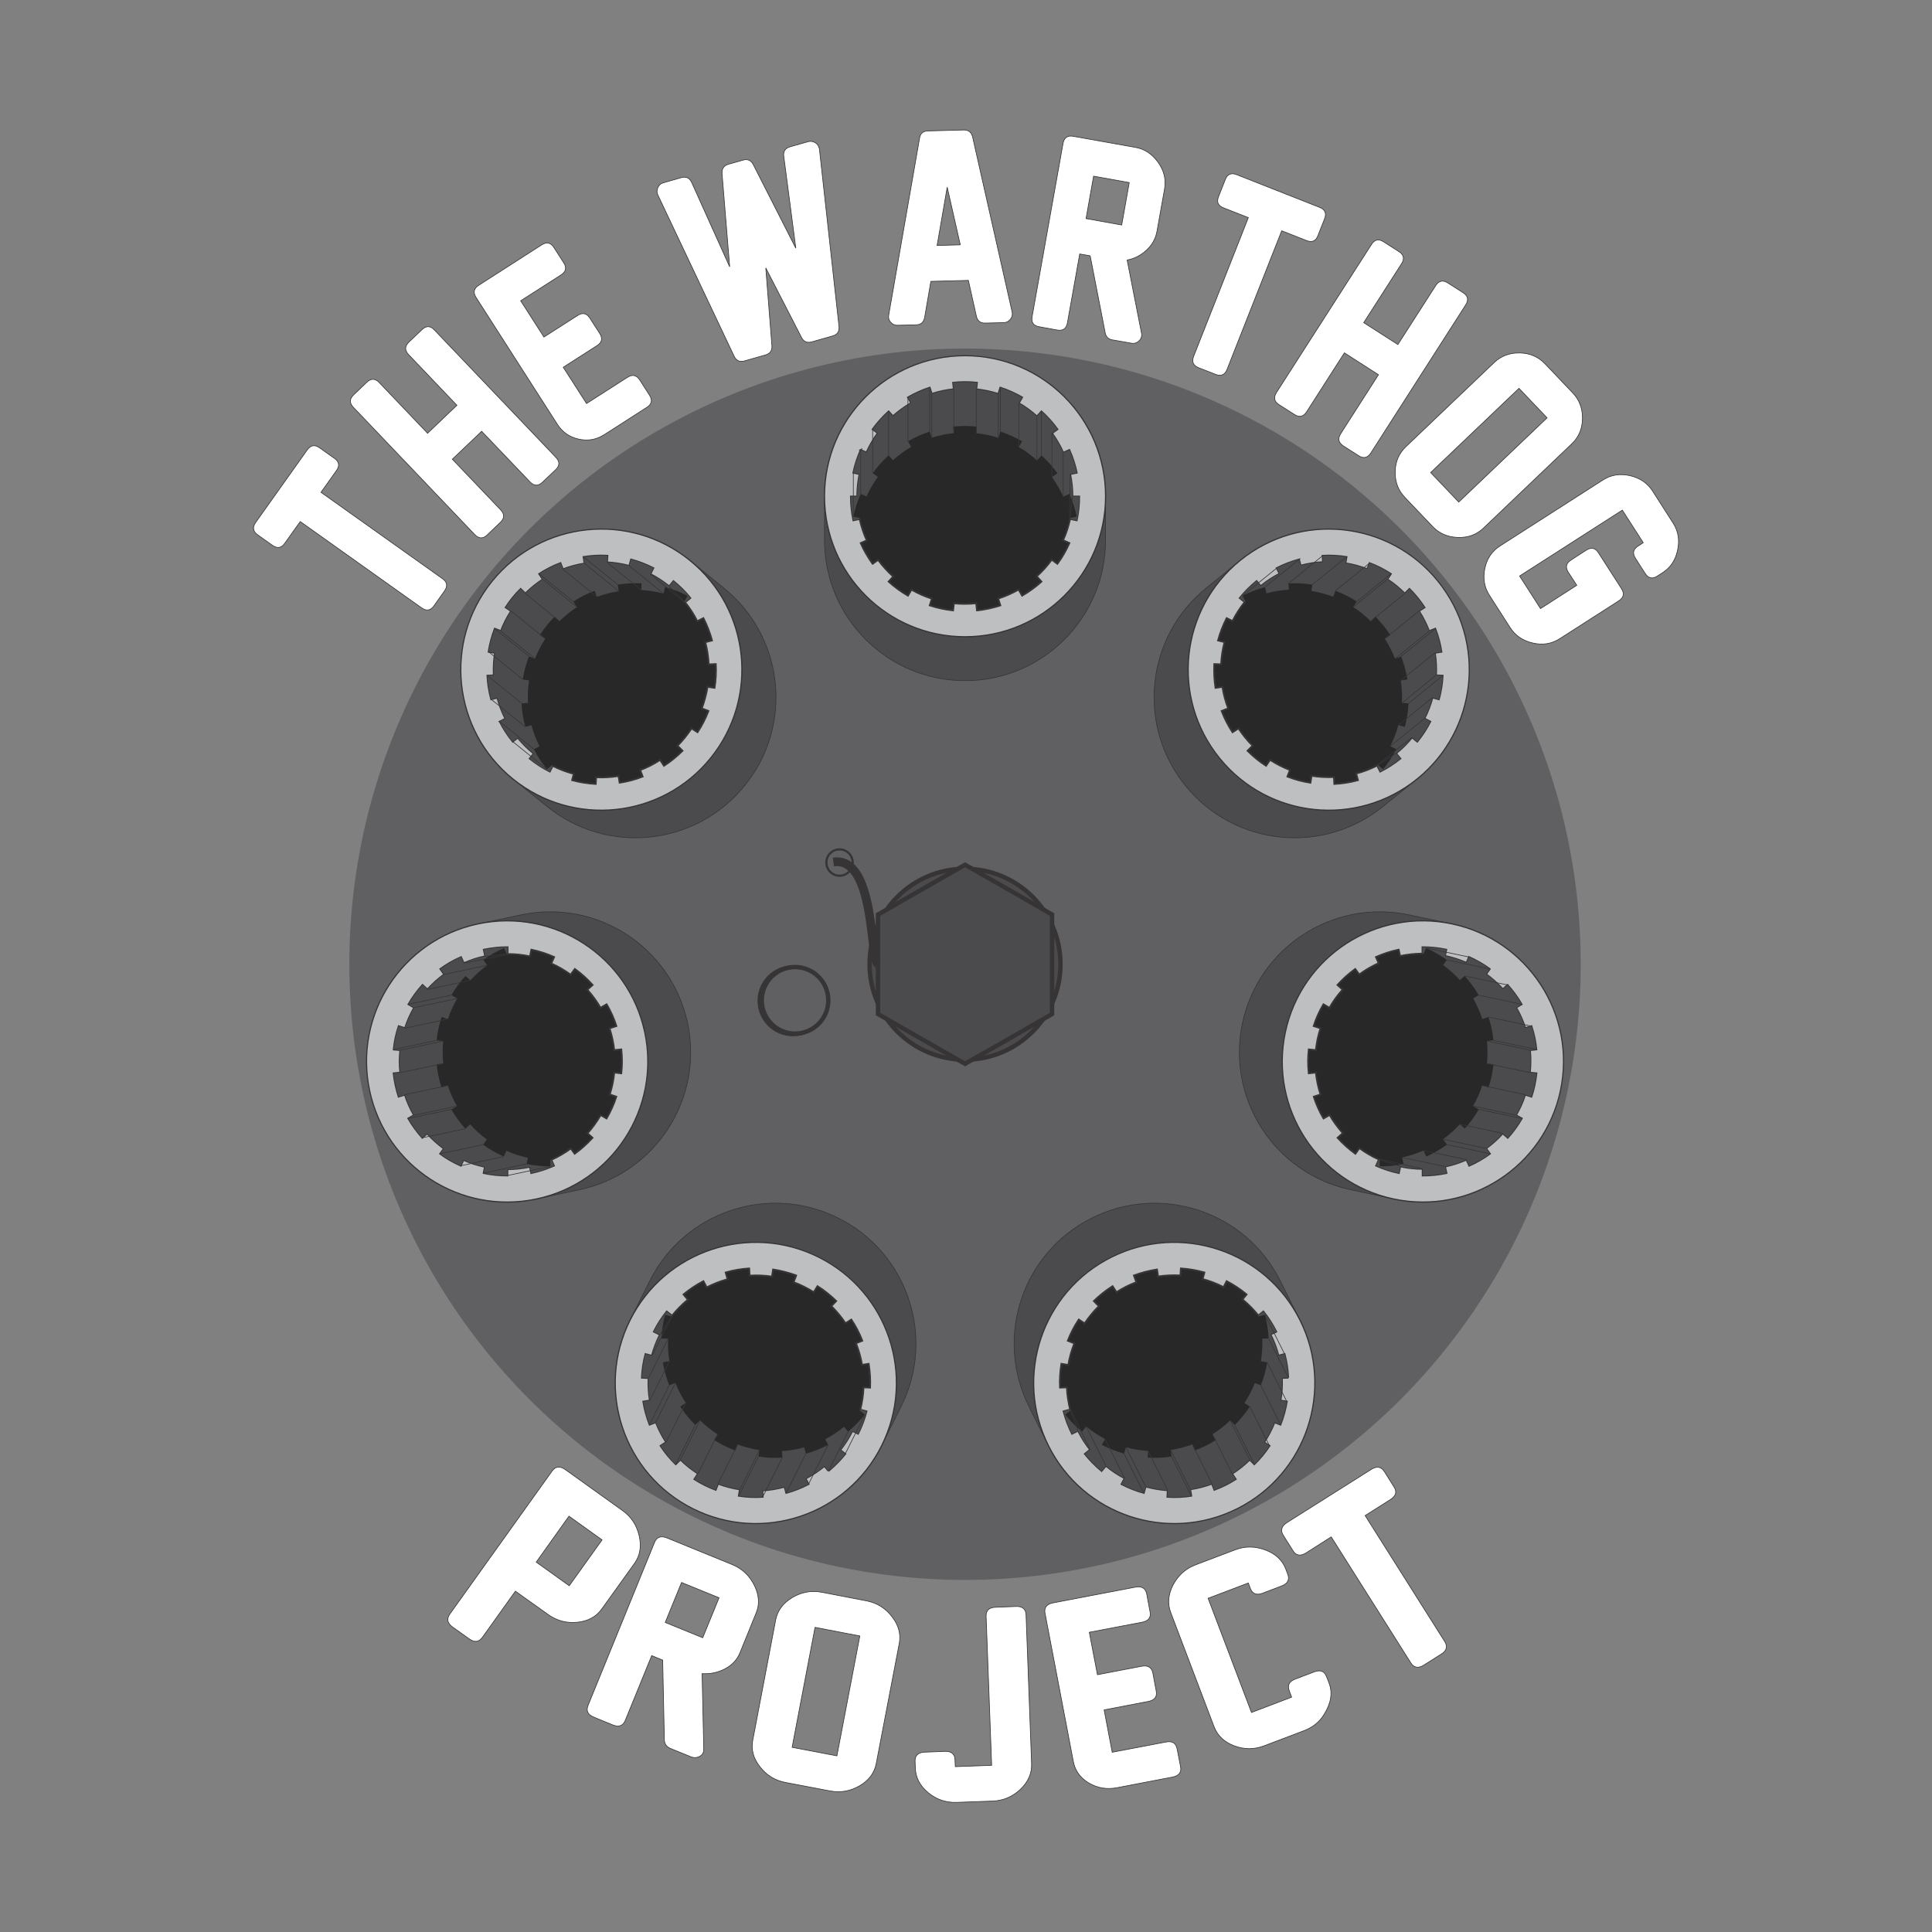 <?xml version="1.0" encoding="UTF-8"?>
<!DOCTYPE svg PUBLIC "-//W3C//DTD SVG 1.1//EN" "http://www.w3.org/Graphics/SVG/1.1/DTD/svg11.dtd">
<!-- Creator: CorelDRAW X7 -->
<svg xmlns="http://www.w3.org/2000/svg" xml:space="preserve" width="220mm" height="220mm" version="1.1" style="shape-rendering:geometricPrecision; text-rendering:geometricPrecision; image-rendering:optimizeQuality; fill-rule:evenodd; clip-rule:evenodd" viewBox="0 0 22000 22000" xmlns:xlink="http://www.w3.org/1999/xlink">
 <rect x="0" y="0" width="22000" height="22000" fill="#808080" stroke="none"/>
 <defs>
  <style type="text/css">
   <![CDATA[
    .str4 {stroke:#373435;stroke-width:100}
    .str2 {stroke:#373435;stroke-width:50}
    .str3 {stroke:#373435;stroke-width:25}
    .str1 {stroke:#373435;stroke-width:20}
    .str0 {stroke:#373435;stroke-width:7.62}
    .fil4 {fill:none}
    .fil0 {fill:#606062}
    .fil5 {fill:#4B4B4D}
    .fil3 {fill:#282829}
    .fil1 {fill:#4B4B4D}
    .fil2 {fill:#BDBFC1}
    .fil6 {fill:white;fill-rule:nonzero}
   ]]>
  </style>
 </defs>
 <g id="Layer_x0020_1">
  <circle class="fil0" cx="10989" cy="10980" r="7011"/>
  <g id="_2898327130976">
   <path class="fil1 str0" d="M9389 6151c0,883 716,1600 1600,1600 884,0 1600,-717 1600,-1600l0 -500c0,883 -716,1600 -1600,1600 -884,0 -1600,-717 -1600,-1600l0 500z"/>
   <ellipse class="fil2 str0" transform="matrix(4.49043E-014 1.695 1.823 -4.82892E-014 10989 5650.51)" rx="944" ry="878"/>
   <path class="fil3 str1" d="M9801 5124c-37,83 -65,170 -84,259l71 15c-17,82 -26,166 -26,253 0,1 0,2 0,3l-73 0c0,91 10,182 28,271l72 -15c19,85 46,166 81,244l-69 30c37,84 83,163 136,236l62 -45c51,69 109,133 172,190l-52 58c68,61 141,114 220,160l40 -69c73,42 151,77 233,103l-25 77c87,28 176,47 266,57l9 -81c41,4 83,6 125,6 44,0 87,-2 129,-7l9 82c90,-10 179,-29 266,-57l-25 -78c81,-26 159,-61 233,-103l40 70c79,-46 152,-99 220,-160l-54 -60c63,-57 121,-121 171,-190l65 47c53,-73 99,-152 136,-236l-72 -32c35,-77 62,-158 80,-243l76 16c19,-89 28,-180 28,-271l-77 0c0,-1 0,-2 0,-3 0,-86 -9,-171 -26,-252l75 -16c-19,-89 -47,-176 -84,-259l-70 31c-35,-79 -78,-153 -128,-222l62 -45c-54,-74 -115,-142 -182,-203l-51 57c-63,-57 -132,-108 -207,-151l38 -66c-79,-45 -162,-83 -248,-111l-23 72c-81,-26 -164,-44 -251,-53l8 -75c-90,-10 -181,-10 -272,0l8 74c-87,9 -170,27 -251,53l-23 -71c-86,28 -169,66 -248,111l37 64c-75,43 -144,94 -208,151l-49 -55c-67,61 -128,129 -182,203l59 43c-50,69 -94,143 -129,222l-66 -29z"/>
   <path class="fil1" d="M9801 5124c-37,83 -65,170 -84,259l71 15c-17,82 -26,166 -26,253 0,1 0,2 0,3l-73 0c0,91 10,182 28,271l69 -14 2 -13 -71 -15c19,-89 47,-176 84,-259l66 29c35,-79 79,-153 129,-222l-59 -43c54,-74 115,-142 182,-203l49 55c64,-57 133,-108 208,-151l-37 -64c79,-45 162,-83 248,-111l23 71c81,-26 164,-44 251,-53l-8 -74c91,-10 182,-10 272,0l-8 75c87,9 170,27 251,53l23 -72c86,28 169,66 248,111l-38 66c75,43 144,94 207,151l51 -57c67,61 128,129 182,203l-62 45c50,69 93,143 128,222l70 -31c37,83 65,170 84,259l-75 16 2 11 73 15c19,-89 28,-180 28,-271l-77 0c0,-1 0,-2 0,-3 0,-86 -9,-171 -26,-252l75 -16c-19,-89 -47,-176 -84,-259l-70 31c-35,-79 -78,-153 -128,-222l62 -45c-54,-74 -115,-142 -182,-203l-51 57c-63,-57 -132,-108 -207,-151l38 -66c-79,-45 -162,-83 -248,-111l-23 72c-81,-26 -164,-44 -251,-53l8 -75c-90,-10 -181,-10 -272,0l8 74c-87,9 -170,27 -251,53l-23 -71c-86,28 -169,66 -248,111l37 64c-75,43 -144,94 -208,151l-49 -55c-67,61 -128,129 -182,203l59 43c-50,69 -94,143 -129,222l-66 -29z"/>
   <line class="fil4 str0" x1="10587" y1="4414" x2="10587" y2="4914"/>
   <line class="fil4 str0" x1="10339" y1="4525" x2="10339" y2="5025"/>
   <line class="fil4 str0" x1="10119" y1="4685" x2="10119" y2="5185"/>
   <line class="fil4 str0" x1="9937" y1="4888" x2="9937" y2="5388"/>
   <line class="fil4 str0" x1="9801" y1="5124" x2="9801" y2="5624"/>
   <line class="fil4 str0" x1="9717" y1="5383" x2="9717" y2="5883"/>
   <line class="fil4 str0" x1="10610" y1="4485" x2="10610" y2="4985"/>
   <line class="fil4 str0" x1="10861" y1="4432" x2="10861" y2="4932"/>
   <line class="fil4 str0" x1="11117" y1="4433" x2="11117" y2="4933"/>
   <line class="fil4 str0" x1="11368" y1="4486" x2="11368" y2="4986"/>
   <line class="fil4 str0" x1="11391" y1="4414" x2="11391" y2="4914"/>
   <line class="fil4 str0" x1="11601" y1="4591" x2="11601" y2="5091"/>
   <line class="fil4 str0" x1="11808" y1="4742" x2="11808" y2="5242"/>
   <line class="fil4 str0" x1="11859" y1="4685" x2="11859" y2="5185"/>
   <line class="fil4 str0" x1="11979" y1="4933" x2="11979" y2="5433"/>
   <line class="fil4 str0" x1="12107" y1="5155" x2="12107" y2="5655"/>
   <line class="fil4 str0" x1="12186" y1="5899" x2="12212" y2="5651"/>
   <line class="fil4 str0" x1="12186" y1="5399" x2="12180" y2="5931"/>
  </g>
  <g id="_2898327126592">
   <path class="fil1 str0" d="M6229 9183c687,557 1694,451 2250,-236 557,-686 451,-1694 -236,-2250l-388 -315c686,556 792,1564 236,2251 -556,686 -1564,792 -2251,236l389 314z"/>
   <ellipse class="fil2 str0" transform="matrix(1.317 1.067 1.148 -1.417 6847.62 7625.38)" rx="944" ry="878"/>
   <path class="fil3 str1" d="M5691 8217c41,81 91,157 148,228l57 -45c52,64 112,125 180,179 0,1 1,1 2,2l-46 57c71,57 147,107 229,148l33 -65c77,39 158,69 240,91l-19 72c88,24 178,38 269,43l4 -76c85,4 171,-1 255,-15l13 77c89,-14 178,-37 262,-70l-28 -74c79,-30 155,-69 227,-116l44 67c76,-49 147,-107 211,-171l-57 -57c29,-30 57,-61 84,-94 27,-34 52,-69 76,-104l68 44c50,-76 91,-157 124,-242l-76 -29c30,-81 52,-163 66,-247l80 13c14,-90 19,-181 14,-271l-81 4c-4,-86 -17,-170 -39,-253l77 -20c-24,-88 -57,-173 -98,-254l-70 35c-38,-75 -84,-148 -139,-215l60 -49c-57,-71 -122,-135 -192,-192l-49 59c-1,0 -1,-1 -2,-2 -67,-54 -138,-100 -212,-138l34 -68c-81,-41 -166,-74 -254,-98l-20 73c-83,-22 -168,-36 -253,-40l4 -76c-91,-5 -182,0 -272,14l12 75c-84,13 -167,35 -247,66l-28 -71c-85,32 -166,74 -242,123l41 63c-71,46 -137,100 -199,161l-53 -53c-65,64 -122,135 -171,211l62 41c-47,73 -86,149 -116,228l-70 -27c-32,85 -56,173 -70,263l73 12c-14,85 -18,171 -14,256l-73 4c5,91 19,181 43,269l70 -19c22,82 53,163 92,240l-64 33z"/>
   <path class="fil1" d="M5691 8217c41,81 91,157 148,228l57 -45c52,64 112,125 180,179 0,1 1,1 2,2l-46 57c71,57 147,107 229,148l31 -62 -8 -10 -56 46c-57,-71 -107,-147 -149,-229l65 -32c-40,-77 -70,-158 -92,-240l-70 18c-24,-88 -39,-178 -43,-269l73 -3c-5,-86 0,-172 13,-257l-72 -11c14,-90 37,-178 70,-263l69 27c30,-79 69,-155 117,-228l-63 -41c50,-76 107,-147 171,-211l53 53c62,-61 129,-115 200,-161l-42 -63c77,-50 158,-91 243,-123l27 70c80,-30 163,-52 248,-65l-12 -75c90,-14 181,-19 272,-14l-4 76c85,4 170,18 253,40l19 -73c88,23 174,56 255,98l-35 68 10 5 57 -47c-57,-71 -122,-135 -192,-192l-49 59c-1,0 -1,-1 -2,-2 -67,-54 -138,-100 -212,-138l34 -68c-81,-41 -166,-74 -254,-98l-20 73c-83,-22 -168,-36 -253,-40l4 -76c-91,-5 -182,0 -272,14l12 75c-84,13 -167,35 -247,66l-28 -71c-85,32 -166,74 -242,123l41 63c-71,46 -137,100 -199,161l-53 -53c-65,64 -122,135 -171,211l62 41c-47,73 -86,149 -116,228l-70 -27c-32,85 -56,173 -70,263l73 12c-14,85 -18,171 -14,256l-73 4c5,91 19,181 43,269l70 -19c22,82 53,163 92,240l-64 33z"/>
   <line class="fil4 str0" x1="5634" y1="7159" x2="6023" y2="7474"/>
   <line class="fil4 str0" x1="5564" y1="7422" x2="5953" y2="7737"/>
   <line class="fil4 str0" x1="5550" y1="7694" x2="5939" y2="8008"/>
   <line class="fil4 str0" x1="5593" y1="7963" x2="5982" y2="8277"/>
   <line class="fil4 str0" x1="5691" y1="8217" x2="6079" y2="8531"/>
   <line class="fil4 str0" x1="5839" y1="8445" x2="6228" y2="8760"/>
   <line class="fil4 str0" x1="5704" y1="7186" x2="6092" y2="7501"/>
   <line class="fil4 str0" x1="5820" y1="6958" x2="6209" y2="7273"/>
   <line class="fil4 str0" x1="5982" y1="6759" x2="6370" y2="7074"/>
   <line class="fil4 str0" x1="6181" y1="6598" x2="6570" y2="6913"/>
   <line class="fil4 str0" x1="6140" y1="6535" x2="6528" y2="6850"/>
   <line class="fil4 str0" x1="6410" y1="6483" x2="6798" y2="6797"/>
   <line class="fil4 str0" x1="6657" y1="6417" x2="7046" y2="6732"/>
   <line class="fil4 str0" x1="6645" y1="6342" x2="7034" y2="6657"/>
   <line class="fil4 str0" x1="6913" y1="6404" x2="7302" y2="6719"/>
   <line class="fil4 str0" x1="7166" y1="6444" x2="7555" y2="6759"/>
   <line class="fil4 str0" x1="7794" y1="6852" x2="7618" y2="6675"/>
   <line class="fil4 str0" x1="7406" y1="6537" x2="7815" y2="6877"/>
  </g>
  <g id="_2898327120800">
   <path class="fil1 str0" d="M6597 13548c864,-183 1416,-1033 1233,-1897 -184,-865 -1033,-1417 -1898,-1233l-489 104c865,-184 1714,368 1897,1233 184,864 -368,1714 -1232,1897l489 -104z"/>
   <ellipse class="fil2 str0" transform="matrix(1.659 -0.352 -0.379 -1.784 5775.33 12086.9)" rx="944" ry="878"/>
   <path class="fil3 str1" d="M5507 13358c89,19 180,28 271,28l0 -72c83,0 168,-9 252,-27 2,0 3,0 4,-1l15 72c89,-19 176,-47 259,-84l-30 -67c79,-36 154,-79 222,-130l44 61c74,-54 142,-115 203,-182l-57 -51c57,-64 107,-134 150,-208l67 39c46,-79 83,-162 111,-248l-75 -25c26,-80 43,-164 52,-250l80 9c10,-91 10,-182 0,-272l-81 8c-4,-41 -11,-82 -20,-124 -9,-42 -20,-84 -33,-125l78 -25c-28,-86 -65,-170 -111,-248l-70 40c-43,-74 -94,-143 -150,-206l60 -54c-61,-68 -128,-129 -202,-182l-48 65c-69,-50 -143,-93 -221,-128l33 -73c-83,-37 -170,-65 -259,-84l-16 77c-83,-18 -168,-27 -255,-27l0 -78c-91,0 -182,10 -271,28l16 76c-1,0 -2,0 -3,0 -85,18 -165,45 -241,78l-31 -69c-84,36 -163,82 -236,135l44 62c-70,50 -133,108 -191,171l-56 -51c-61,68 -115,142 -160,220l65 38c-42,74 -78,152 -104,234l-72 -23c-29,86 -48,175 -57,266l75 7c-9,84 -10,170 0,256l-76 8c10,91 29,180 57,266l71 -23c27,83 62,161 104,234l-65 37c46,79 100,153 160,220l55 -49c58,64 122,122 191,172l-43 59c73,54 152,99 236,136l29 -66c78,35 160,61 245,79l-15 71z"/>
   <path class="fil1" d="M5507 13358c89,19 180,28 271,28l0 -72c83,0 168,-9 252,-27 2,0 3,0 4,-1l15 72c89,-19 176,-47 259,-84l-28 -64 -13 0 0 72c-91,0 -182,-9 -271,-28l15 -70c-85,-18 -167,-45 -245,-80l-29 66c-83,-37 -162,-82 -236,-136l43 -59c-69,-50 -133,-108 -191,-172l-54 50c-61,-68 -115,-142 -160,-220l64 -37c-42,-74 -77,-152 -104,-235l-71 23c-28,-86 -47,-175 -56,-265l75 -8c-9,-87 -9,-173 0,-256l-75 -8c9,-91 28,-180 57,-266l72 23c26,-81 62,-160 105,-234l-66 -38c45,-78 99,-152 160,-219l57 50c57,-63 121,-120 190,-171l-44 -61c73,-54 153,-99 236,-136l31 69 10 -4 0 -74c-91,0 -182,10 -271,28l16 76c-1,0 -2,0 -3,0 -85,18 -165,45 -241,78l-31 -69c-84,36 -163,82 -236,135l44 62c-70,50 -133,108 -191,171l-56 -51c-61,68 -115,142 -160,220l65 38c-42,74 -78,152 -104,234l-72 -23c-29,86 -48,175 -57,266l75 7c-9,84 -10,170 0,256l-76 8c10,91 29,180 57,266l71 -23c27,83 62,161 104,234l-65 37c46,79 100,153 160,220l55 -49c58,64 122,122 191,172l-43 59c73,54 152,99 236,136l29 -66c78,35 160,61 245,79l-15 71z"/>
   <line class="fil4 str0" x1="4649" y1="12736" x2="5139" y2="12633"/>
   <line class="fil4 str0" x1="4809" y1="12956" x2="5299" y2="12853"/>
   <line class="fil4 str0" x1="5012" y1="13138" x2="5501" y2="13034"/>
   <line class="fil4 str0" x1="5248" y1="13274" x2="5737" y2="13170"/>
   <line class="fil4 str0" x1="5507" y1="13358" x2="5996" y2="13254"/>
   <line class="fil4 str0" x1="5778" y1="13386" x2="6267" y2="13282"/>
   <line class="fil4 str0" x1="4714" y1="12699" x2="5203" y2="12596"/>
   <line class="fil4 str0" x1="4610" y1="12465" x2="5099" y2="12361"/>
   <line class="fil4 str0" x1="4558" y1="12214" x2="5047" y2="12111"/>
   <line class="fil4 str0" x1="4558" y1="11958" x2="5047" y2="11855"/>
   <line class="fil4 str0" x1="4483" y1="11951" x2="4972" y2="11847"/>
   <line class="fil4 str0" x1="4612" y1="11708" x2="5101" y2="11604"/>
   <line class="fil4 str0" x1="4716" y1="11474" x2="5206" y2="11370"/>
   <line class="fil4 str0" x1="4651" y1="11436" x2="5140" y2="11332"/>
   <line class="fil4 str0" x1="4867" y1="11267" x2="5357" y2="11163"/>
   <line class="fil4 str0" x1="5058" y1="11096" x2="5547" y2="10992"/>
   <line class="fil4 str0" x1="5770" y1="10864" x2="5522" y2="10890"/>
   <line class="fil4 str0" x1="5281" y1="10968" x2="5803" y2="10864"/>
  </g>
  <g id="_2898327186624">
   <path class="fil1 str0" d="M10261 16016c395,-790 75,-1751 -716,-2146 -790,-395 -1751,-75 -2146,716l-224 447c395,-791 1356,-1111 2147,-716 790,395 1111,1356 716,2146l223 -447z"/>
   <ellipse class="fil2 str0" transform="matrix(0.758 -1.517 -1.631 -0.815 8606.68 15748.1)" rx="944" ry="878"/>
   <path class="fil3 str1" d="M9434 16750c70,-58 134,-123 191,-194l-57 -45c52,-66 98,-137 137,-215 0,-1 0,-2 1,-3l65 33c41,-81 73,-167 96,-255l-71 -19c21,-84 34,-169 37,-254l75 3c4,-90 -2,-182 -16,-271l-76 12c-14,-84 -38,-167 -69,-246l72 -29c-33,-85 -75,-166 -125,-241l-66 43c-47,-70 -101,-136 -162,-196l56 -58c-65,-63 -136,-120 -213,-169l-43 69c-35,-23 -72,-43 -110,-62 -39,-20 -78,-37 -119,-52l29 -77c-85,-31 -173,-54 -263,-68l-12 81c-85,-13 -170,-16 -255,-11l-5 -82c-90,6 -180,21 -268,46l22 77c-83,23 -162,54 -238,93l-37 -71c-81,42 -157,93 -227,151l50 60c-66,54 -126,115 -180,182l-61 -48c-57,71 -106,148 -147,230l69 34c0,1 -1,2 -1,3 -39,77 -68,157 -90,237l-73 -19c-23,88 -37,178 -41,269l76 4c-4,86 1,172 15,256l-75 12c15,90 39,178 72,263l71 -28c31,79 70,156 117,227l-63 42c50,76 108,147 173,210l53 -54c60,60 127,113 200,160l-41 64c77,49 158,89 243,121l27 -70c81,31 164,52 248,65l-12 73c90,14 181,18 272,12l-4 -73c86,-5 171,-20 253,-42l19 70c88,-24 173,-58 254,-100l-34 -64c76,-39 148,-87 215,-142l46 56z"/>
   <path class="fil1" d="M9434 16750c70,-58 134,-123 191,-194l-57 -45c52,-66 98,-137 137,-215 0,-1 0,-2 1,-3l65 33c41,-81 73,-167 96,-255l-67 -18 -8 10 56 45c-57,72 -121,137 -191,195l-46 -56c-66,55 -138,102 -214,142l33 64c-81,42 -165,76 -253,100l-20 -71c-82,23 -167,37 -253,42l5 74c-91,6 -182,2 -272,-12l11 -73c-83,-13 -166,-34 -248,-65l-26 70c-85,-32 -167,-73 -243,-121l40 -64c-73,-47 -140,-101 -200,-160l-53 54c-64,-64 -122,-134 -172,-210l63 -42c-47,-72 -87,-148 -118,-228l-70 28c-34,-84 -58,-172 -73,-262l75 -13c-14,-84 -19,-170 -15,-256l-76 -3c5,-91 18,-181 41,-269l74 19 3 -11 -58 -46c-57,71 -106,148 -147,230l69 34c0,1 -1,2 -1,3 -39,77 -68,157 -90,237l-73 -19c-23,88 -37,178 -41,269l76 4c-4,86 1,172 15,256l-75 12c15,90 39,178 72,263l71 -28c31,79 70,156 117,227l-63 42c50,76 108,147 173,210l53 -54c60,60 127,113 200,160l-41 64c77,49 158,89 243,121l27 -70c81,31 164,52 248,65l-12 73c90,14 181,18 272,12l-4 -73c86,-5 171,-20 253,-42l19 70c88,-24 173,-58 254,-100l-34 -64c76,-39 148,-87 215,-142l46 56z"/>
   <line class="fil4 str0" x1="8413" y1="17033" x2="8637" y2="16586"/>
   <line class="fil4 str0" x1="8685" y1="17045" x2="8909" y2="16598"/>
   <line class="fil4 str0" x1="8953" y1="17000" x2="9177" y2="16553"/>
   <line class="fil4 str0" x1="9207" y1="16900" x2="9430" y2="16453"/>
   <line class="fil4 str0" x1="9434" y1="16750" x2="9657" y2="16303"/>
   <line class="fil4 str0" x1="9625" y1="16556" x2="9848" y2="16108"/>
   <line class="fil4 str0" x1="8425" y1="16960" x2="8648" y2="16513"/>
   <line class="fil4 str0" x1="8177" y1="16895" x2="8400" y2="16448"/>
   <line class="fil4 str0" x1="7948" y1="16780" x2="8171" y2="16333"/>
   <line class="fil4 str0" x1="7748" y1="16620" x2="7971" y2="16173"/>
   <line class="fil4 str0" x1="7695" y1="16674" x2="7918" y2="16227"/>
   <line class="fil4 str0" x1="7585" y1="16422" x2="7809" y2="15975"/>
   <line class="fil4 str0" x1="7468" y1="16195" x2="7691" y2="15747"/>
   <line class="fil4 str0" x1="7397" y1="16223" x2="7621" y2="15775"/>
   <line class="fil4 str0" x1="7400" y1="15948" x2="7623" y2="15500"/>
   <line class="fil4 str0" x1="7385" y1="15692" x2="7608" y2="15244"/>
   <line class="fil4 str0" x1="7647" y1="14991" x2="7513" y2="15201"/>
   <line class="fil4 str0" x1="7423" y1="15438" x2="7667" y2="14965"/>
  </g>
  <g id="_2898327196704">
   <path class="fil1 str0" d="M14579 14586c-395,-791 -1356,-1111 -2146,-716 -791,395 -1111,1356 -716,2146l223 447c-395,-790 -74,-1751 716,-2146 791,-395 1752,-75 2147,716l-224 -447z"/>
   <ellipse class="fil2 str0" transform="matrix(-0.758 -1.517 -1.631 0.815 13371.4 15748.1)" rx="944" ry="878"/>
   <path class="fil3 str1" d="M14669 15688c-4,-91 -18,-181 -41,-269l-70 18c-21,-81 -50,-160 -89,-238 -1,-1 -1,-2 -2,-3l66 -32c-41,-82 -90,-159 -147,-230l-57 46c-55,-68 -115,-129 -181,-183l47 -57c-70,-58 -146,-109 -227,-151l-35 68c-76,-39 -156,-70 -239,-92l21 -75c-88,-25 -178,-40 -268,-46l-5 80c-85,-5 -170,-1 -255,12l-12 -80c-90,14 -178,37 -263,68l28 77c-38,14 -77,31 -115,50 -39,20 -76,41 -112,64l-44 -69c-77,49 -148,106 -213,169l57 59c-61,60 -115,126 -162,196l-67 -44c-50,75 -92,156 -125,241l75 30c-32,79 -55,162 -69,246l-79 -13c-14,89 -20,180 -16,271l79 -3c3,85 16,169 37,253l-75 20c23,88 55,173 96,255l69 -34c0,0 1,1 1,2 39,78 84,149 136,214l-60 48c57,71 121,136 191,194l49 -59c66,55 138,103 213,142l-35 67c81,42 166,76 254,100l20 -73c82,23 167,37 252,43l-4 75c91,6 182,2 272,-12l-12 -74c84,-13 167,-34 248,-64l27 70c85,-32 166,-72 243,-121l-41 -63c74,-47 141,-101 201,-160l52 53c65,-63 123,-134 173,-210l-62 -40c48,-72 88,-149 119,-228l68 27c33,-85 57,-173 72,-263l-72 -12c15,-84 20,-170 16,-257l72 -3z"/>
   <path class="fil1" d="M14669 15688c-4,-91 -18,-181 -41,-269l-70 18c-21,-81 -50,-160 -89,-238 -1,-1 -1,-2 -2,-3l66 -32c-41,-82 -90,-159 -147,-230l-54 43 3 13 70 -18c23,88 37,178 41,269l-72 3c3,87 -2,173 -16,257l72 12c-15,90 -39,178 -73,262l-68 -26c-31,79 -71,155 -118,227l61 41c-50,76 -107,146 -172,210l-52 -53c-60,59 -128,113 -201,159l40 64c-76,49 -158,89 -243,121l-26 -71c-82,31 -165,52 -248,65l11 74c-90,14 -181,18 -272,12l5 -76c-86,-5 -170,-19 -253,-42l-20 73c-87,-24 -172,-58 -253,-100l35 -67c-76,-40 -147,-87 -214,-142l-48 59c-70,-58 -134,-123 -191,-195l60 -47 -7 -9 -72 19c23,88 55,173 96,255l69 -34c0,0 1,1 1,2 39,78 84,149 136,214l-60 48c57,71 121,136 191,194l49 -59c66,55 138,103 213,142l-35 67c81,42 166,76 254,100l20 -73c82,23 167,37 252,43l-4 75c91,6 182,2 272,-12l-12 -74c84,-13 167,-34 248,-64l27 70c85,-32 166,-72 243,-121l-41 -63c74,-47 141,-101 201,-160l52 53c65,-63 123,-134 173,-210l-62 -40c48,-72 88,-149 119,-228l68 27c33,-85 57,-173 72,-263l-72 -12c15,-84 20,-170 16,-257l72 -3z"/>
   <line class="fil4 str0" x1="14283" y1="16674" x2="14060" y2="16227"/>
   <line class="fil4 str0" x1="14456" y1="16464" x2="14232" y2="16017"/>
   <line class="fil4 str0" x1="14581" y1="16223" x2="14357" y2="15775"/>
   <line class="fil4 str0" x1="14653" y1="15960" x2="14430" y2="15513"/>
   <line class="fil4 str0" x1="14669" y1="15688" x2="14446" y2="15241"/>
   <line class="fil4 str0" x1="14628" y1="15419" x2="14405" y2="14972"/>
   <line class="fil4 str0" x1="14231" y1="16621" x2="14008" y2="16174"/>
   <line class="fil4 str0" x1="14030" y1="16781" x2="13807" y2="16333"/>
   <line class="fil4 str0" x1="13801" y1="16895" x2="13578" y2="16447"/>
   <line class="fil4 str0" x1="13553" y1="16959" x2="13330" y2="16512"/>
   <line class="fil4 str0" x1="13565" y1="17033" x2="13341" y2="16586"/>
   <line class="fil4 str0" x1="13297" y1="16970" x2="13074" y2="16522"/>
   <line class="fil4 str0" x1="13045" y1="16927" x2="12821" y2="16480"/>
   <line class="fil4 str0" x1="13025" y1="17000" x2="12801" y2="16553"/>
   <line class="fil4 str0" x1="12806" y1="16833" x2="12583" y2="16386"/>
   <line class="fil4 str0" x1="12593" y1="16691" x2="12369" y2="16244"/>
   <line class="fil4 str0" x1="12190" y1="16061" x2="12277" y2="16294"/>
   <line class="fil4 str0" x1="12413" y1="16508" x2="12181" y2="16029"/>
  </g>
  <g id="_2898327192800">
   <path class="fil1 str0" d="M16046 10418c-865,-184 -1714,368 -1898,1233 -183,864 369,1714 1233,1897l490 104c-865,-183 -1417,-1033 -1233,-1897 183,-865 1032,-1417 1897,-1233l-489 -104z"/>
   <ellipse class="fil2 str0" transform="matrix(-1.659 -0.352 -0.379 1.784 16202.7 12086.8)" rx="944" ry="878"/>
   <path class="fil3 str1" d="M16964 11034c-73,-53 -152,-99 -236,-136l-29 66c-76,-33 -157,-60 -242,-78 -1,0 -2,0 -3,0l15 -72c-89,-19 -180,-28 -271,-28l0 73c-87,1 -172,10 -255,28l-16 -73c-89,19 -176,47 -259,84l31 70c-78,35 -152,78 -221,129l-46 -63c-73,53 -141,114 -202,182l59 53c-57,63 -107,132 -150,207l-69 -40c-46,78 -83,162 -111,248l78 25c-13,40 -24,80 -33,121 -9,43 -15,86 -20,128l-81 -8c-10,90 -10,181 0,272l81 -9c9,86 27,169 53,250l-77 25c28,86 65,169 111,248l70 -40c42,74 93,143 150,207l-60 53c61,67 129,128 203,182l46 -64c69,50 143,94 222,129l-32 71c83,37 170,65 259,84l16 -76c1,1 2,1 3,1 85,18 169,27 252,27l0 76c91,0 182,-9 271,-28l-16 -74c85,-18 167,-45 244,-79l31 69c84,-37 163,-83 236,-136l-44 -61c69,-50 133,-108 190,-171l57 50c61,-67 114,-141 160,-220l-66 -37c42,-73 78,-151 104,-234l72 23c28,-86 47,-175 57,-266l-75 -8c9,-86 9,-172 1,-256l73 -8c-9,-90 -28,-179 -56,-265l-71 22c-26,-82 -61,-160 -104,-234l63 -37c-45,-78 -99,-152 -160,-220l-54 49c-57,-64 -121,-121 -191,-172l42 -59z"/>
   <path class="fil1" d="M16964 11034c-73,-53 -152,-99 -236,-136l-29 66c-76,-33 -157,-60 -242,-78 -1,0 -2,0 -3,0l15 -72c-89,-19 -180,-28 -271,-28l0 70 12 5 29 -66c83,37 163,82 236,136l-42 58c70,51 134,109 191,172l54 -48c61,67 115,141 160,219l-63 37c43,74 78,153 104,235l70 -23c29,86 48,175 57,266l-74 7c9,84 9,170 0,257l75 8c-10,90 -29,179 -57,265l-72 -23c-27,83 -62,161 -104,234l65 38c-45,78 -99,152 -159,219l-57 -50c-57,64 -121,121 -191,171l45 61c-73,54 -153,99 -236,136l-31 -69c-78,34 -159,61 -244,79l16 74c-89,19 -180,28 -271,28l0 -76 -11 0 -30 68c83,37 170,65 259,84l16 -76c1,1 2,1 3,1 85,18 169,27 252,27l0 76c91,0 182,-9 271,-28l-16 -74c85,-18 167,-45 244,-79l31 69c84,-37 163,-83 236,-136l-44 -61c69,-50 133,-108 190,-171l57 50c61,-67 114,-141 160,-220l-66 -37c42,-73 78,-151 104,-234l72 23c28,-86 47,-175 57,-266l-75 -8c9,-86 9,-172 1,-256l73 -8c-9,-90 -28,-179 -56,-265l-71 22c-26,-82 -61,-160 -104,-234l63 -37c-45,-78 -99,-152 -160,-220l-54 49c-57,-64 -121,-121 -191,-172l42 -59z"/>
   <line class="fil4 str0" x1="17495" y1="11950" x2="17006" y2="11847"/>
   <line class="fil4 str0" x1="17439" y1="11685" x2="16949" y2="11581"/>
   <line class="fil4 str0" x1="17327" y1="11436" x2="16838" y2="11332"/>
   <line class="fil4 str0" x1="17167" y1="11216" x2="16678" y2="11113"/>
   <line class="fil4 str0" x1="16964" y1="11034" x2="16475" y2="10931"/>
   <line class="fil4 str0" x1="16728" y1="10898" x2="16239" y2="10795"/>
   <line class="fil4 str0" x1="17422" y1="11958" x2="16932" y2="11854"/>
   <line class="fil4 str0" x1="17421" y1="12214" x2="16932" y2="12111"/>
   <line class="fil4 str0" x1="17367" y1="12465" x2="16878" y2="12361"/>
   <line class="fil4 str0" x1="17263" y1="12699" x2="16774" y2="12595"/>
   <line class="fil4 str0" x1="17329" y1="12736" x2="16839" y2="12633"/>
   <line class="fil4 str0" x1="17112" y1="12906" x2="16623" y2="12802"/>
   <line class="fil4 str0" x1="16922" y1="13077" x2="16432" y2="12973"/>
   <line class="fil4 str0" x1="16966" y1="13138" x2="16477" y2="13034"/>
   <line class="fil4 str0" x1="16699" y1="13205" x2="16210" y2="13101"/>
   <line class="fil4 str0" x1="16455" y1="13284" x2="15966" y2="13180"/>
   <line class="fil4 str0" x1="15711" y1="13206" x2="15948" y2="13283"/>
   <line class="fil4 str0" x1="16200" y1="13310" x2="15681" y2="13193"/>
  </g>
  <g id="_2898325004960">
   <path class="fil1 str0" d="M13735 6697c-687,556 -793,1564 -236,2250 556,687 1563,793 2250,236l389 -314c-687,556 -1695,450 -2251,-236 -556,-687 -450,-1695 236,-2251l-388 315z"/>
   <ellipse class="fil2 str0" transform="matrix(-1.317 1.067 1.148 1.417 15130.4 7625.37)" rx="944" ry="878"/>
   <path class="fil3 str1" d="M14792 6371c-88,24 -173,57 -254,98l33 64c-75,38 -146,85 -213,139 -1,1 -2,2 -3,2l-46 -57c-70,58 -135,122 -192,193l57 46c-55,68 -101,141 -139,216l-67 -33c-41,81 -74,166 -98,254l74 19c-22,83 -35,168 -39,253l-78 -3c-4,90 0,181 14,271l79 -12c13,83 35,166 66,246l-75 29c33,85 74,166 124,242l68 -44c23,34 47,68 74,101 27,34 56,66 87,96l-58 58c64,64 135,122 211,171l45 -68c72,47 148,85 227,116l-29 75c85,33 173,56 262,70l13 -79c84,13 170,18 255,14l4 79c91,-5 181,-19 269,-43l-20 -76c82,-21 162,-52 239,-91l35 69c82,-41 158,-91 229,-148l-49 -60c1,-1 2,-1 3,-2 67,-54 127,-114 179,-179l60 48c57,-71 107,-147 148,-228l-67 -35c39,-76 70,-157 92,-239l73 20c24,-88 38,-178 43,-269l-76 -4c5,-85 0,-171 -13,-256l75 -12c-14,-90 -38,-178 -70,-263l-71 28c-30,-79 -68,-156 -116,-229l64 -41c-50,-76 -107,-147 -171,-211l-54 53c-61,-62 -128,-116 -198,-162l40 -62c-76,-49 -157,-91 -242,-123l-27 69c-80,-31 -163,-53 -248,-67l12 -72c-90,-14 -181,-19 -272,-14l4 73c-86,4 -171,17 -254,40l-19 -70z"/>
   <path class="fil1" d="M14792 6371c-88,24 -173,57 -254,98l33 64c-75,38 -146,85 -213,139 -1,1 -2,2 -3,2l-46 -57c-70,58 -135,122 -192,193l54 44 11 -6 -33 -64c81,-42 167,-75 255,-98l18 70c84,-23 169,-36 254,-41l-3 -72c90,-5 181,0 271,14l-11 72c84,13 167,36 248,66l26 -68c85,32 166,73 243,123l-41 62c71,46 138,100 199,162l53 -53c64,64 122,135 171,211l-63 41c47,73 86,150 116,228l70 -27c33,85 56,173 71,263l-75 12c13,85 17,170 13,256l75 4c-4,90 -19,180 -42,268l-74 -19c-22,82 -53,162 -92,239l68 34c-42,82 -91,158 -149,229l-59 -48 -7 8 33 66c82,-41 158,-91 229,-148l-49 -60c1,-1 2,-1 3,-2 67,-54 127,-114 179,-179l60 48c57,-71 107,-147 148,-228l-67 -35c39,-76 70,-157 92,-239l73 20c24,-88 38,-178 43,-269l-76 -4c5,-85 0,-171 -13,-256l75 -12c-14,-90 -38,-178 -70,-263l-71 28c-30,-79 -68,-156 -116,-229l64 -41c-50,-76 -107,-147 -171,-211l-54 53c-61,-62 -128,-116 -198,-162l40 -62c-76,-49 -157,-91 -242,-123l-27 69c-80,-31 -163,-53 -248,-67l12 -72c-90,-14 -181,-19 -272,-14l4 73c-86,4 -171,17 -254,40l-19 -70z"/>
   <line class="fil4 str0" x1="15838" y1="6535" x2="15450" y2="6850"/>
   <line class="fil4 str0" x1="15596" y1="6412" x2="15207" y2="6727"/>
   <line class="fil4 str0" x1="15333" y1="6342" x2="14944" y2="6657"/>
   <line class="fil4 str0" x1="15061" y1="6328" x2="14673" y2="6643"/>
   <line class="fil4 str0" x1="14792" y1="6371" x2="14404" y2="6686"/>
   <line class="fil4 str0" x1="14538" y1="6469" x2="14149" y2="6784"/>
   <line class="fil4 str0" x1="15798" y1="6597" x2="15409" y2="6912"/>
   <line class="fil4 str0" x1="15996" y1="6759" x2="15608" y2="7074"/>
   <line class="fil4 str0" x1="16157" y1="6958" x2="15769" y2="7273"/>
   <line class="fil4 str0" x1="16273" y1="7187" x2="15885" y2="7501"/>
   <line class="fil4 str0" x1="16344" y1="7159" x2="15955" y2="7474"/>
   <line class="fil4 str0" x1="16339" y1="7434" x2="15951" y2="7749"/>
   <line class="fil4 str0" x1="16352" y1="7690" x2="15964" y2="8005"/>
   <line class="fil4 str0" x1="16428" y1="7694" x2="16039" y2="8009"/>
   <line class="fil4 str0" x1="16312" y1="7943" x2="15923" y2="8258"/>
   <line class="fil4 str0" x1="16220" y1="8182" x2="15831" y2="8497"/>
   <line class="fil4 str0" x1="15691" y1="8712" x2="15900" y2="8576"/>
   <line class="fil4 str0" x1="16079" y1="8397" x2="15662" y2="8727"/>
  </g>
  <rect class="fil4" x="1489" y="1480" width="19000" height="19000"/>
  <circle class="fil0 str2" cx="9030" cy="11396" r="379"/>
  <circle class="fil5 str2" cx="10989" cy="10980" r="1087"/>
  <circle class="fil0 str3" cx="9560" cy="9822" r="150"/>
  <polygon class="fil5 str2" points="10989,9847 11485,10130 11980,10414 11980,10980 11980,11547 11485,11831 10989,12114 10494,11831 9998,11547 9998,10980 9998,10414 10494,10130 "/>
  <path class="fil4 str4" d="M9490 9816c477,-70 414,1096 508,1164"/>
  <circle class="fil0 str2" cx="9053" cy="11391" r="379"/>
  <path class="fil6 str0" d="M3831 5359l-176 247 1383 983c55,39 62,86 23,141l-119 168c-39,55 -86,63 -141,24l-1382 -983 -176 247c-39,55 -85,63 -140,24l-168 -119c-54,-39 -63,-86 -24,-141l588 -827c39,-55 86,-62 141,-23l168 119c55,39 62,85 23,140zm2496 -10l-150 142c-48,46 -96,45 -142,-4l-550 -576 -334 318 550 577c46,49 45,96 -3,142l-150 143c-48,46 -95,45 -142,-4l-1382 -1449c-46,-49 -45,-96 3,-142l150 -143c48,-46 96,-45 142,4l550 577 334 -319 -550 -577c-46,-48 -45,-96 3,-142l150 -143c48,-46 95,-44 141,5l1382 1449c47,49 46,96 -2,142zm1038 -710l-483 310c-89,57 -186,75 -291,52 -105,-23 -186,-79 -244,-169l-926 -1445c-36,-56 -26,-103 31,-139l717 -460c56,-36 103,-26 139,31l111 173c36,56 26,102 -31,139l-459 294 265 413 384 -246c56,-36 103,-26 139,31l112 174c36,56 26,103 -31,139l-384 246 265 413 467 -299c57,-36 103,-25 139,31l111 173c36,56 26,103 -31,139zm1966 -2940l223 2019c5,56 -18,92 -71,107l-239 68c-54,15 -93,-2 -117,-50l-407 -792 70 887c3,55 -21,89 -73,104l-239 68c-54,15 -94,-2 -118,-53l-868 -1835c-14,-28 -14,-56 -1,-85 12,-29 33,-48 64,-56l202 -58c56,-16 96,3 120,56l432 959 -87 -1062c-4,-55 20,-90 74,-106l166 -47c52,-15 91,3 116,52l484 951 -137 -1045c-8,-57 16,-94 73,-110l205 -58c28,-8 57,-3 84,14 24,17 39,40 44,72zm1787 1901l-91 -407 -427 11 -71 411c-10,55 -42,83 -97,84l-209 5c-33,1 -59,-10 -80,-34 -21,-23 -29,-51 -23,-84l351 -2011c8,-55 40,-83 96,-84l406 -11c55,-1 89,25 102,79l450 1992c7,32 0,61 -19,84 -20,25 -45,38 -76,39l-210 5c-56,2 -90,-25 -102,-79zm-183 -812l-149 -656 -115 663 264 -7zm1947 1120l-217 -38c-45,-8 -71,-35 -80,-80l-171 -877 -119 -21 -140 784c-12,67 -51,94 -117,82l-203 -37c-67,-11 -94,-50 -82,-117l352 -1971c12,-66 51,-93 117,-81l706 126c106,18 192,76 260,171 68,95 92,196 73,303l-86 481c-15,84 -55,156 -120,216 -65,60 -138,97 -220,112l163 829c7,36 -2,66 -26,90 -25,25 -56,35 -90,28zm-109 -1346l86 -483 -406 -73 -86 483 406 73zm2104 177l-282 -111 -622 1578c-25,63 -69,82 -131,57l-192 -75c-63,-25 -82,-69 -57,-132l622 -1578 -282 -111c-63,-24 -82,-67 -57,-129l76 -192c24,-63 68,-82 131,-57l943 372c63,24 82,68 57,131l-76 192c-24,62 -67,80 -130,55zm594 2450l-174 -111c-56,-37 -66,-83 -30,-140l430 -671 -388 -249 -430 671c-37,57 -83,67 -139,31l-175 -112c-56,-36 -65,-82 -29,-139l1081 -1685c36,-57 82,-67 138,-31l175 112c56,35 66,82 29,139l-430 670 389 249 430 -670c36,-57 83,-67 139,-31l174 111c56,36 65,83 29,139l-1080 1686c-37,56 -83,67 -139,31zm845 809l-320 -336c-75,-79 -111,-175 -109,-290 2,-114 42,-209 121,-284l1009 -962c78,-74 175,-109 290,-107 115,3 210,44 285,122l319 335c74,78 110,175 109,291 -2,116 -43,212 -121,286l-1007 961c-79,75 -176,110 -292,106 -115,-4 -210,-45 -284,-122zm295 -281l1006 -959 -320 -336 -1006 959 320 336zm586 1431l-237 -370c-58,-91 -75,-192 -52,-305 24,-112 81,-197 173,-256l1173 -752c90,-58 192,-74 306,-49 113,26 199,84 258,175l235 367c58,90 75,193 50,307 -24,114 -81,199 -172,257l-59 38c-56,36 -102,26 -138,-30l-111 -173c-36,-57 -26,-103 30,-139l59 -38 -238 -371 -1170 750 238 371 413 -265 -97 -150c-35,-56 -25,-102 32,-138l173 -112c57,-36 104,-26 139,30l262 408c36,56 25,103 -31,139l-672 431c-92,59 -195,76 -308,49 -112,-26 -198,-84 -256,-174z"/>
  <path class="fil6 str0" d="M6242 18385l-373 -266 -376 526c-40,55 -90,60 -150,17l-188 -134c-61,-44 -72,-93 -33,-148l1165 -1629c39,-54 89,-60 151,-16l652 467c97,69 160,164 188,285 28,121 11,225 -52,314l-373 520c-63,89 -157,140 -280,152 -123,12 -233,-18 -331,-88zm240 -328l374 -522 -377 -270 -373 523 376 269zm1383 1947l-228 -93c-47,-19 -70,-52 -72,-99l-19 -908 -125 -51 -301 738c-26,62 -73,79 -143,51l-214 -88c-70,-28 -92,-73 -66,-136l756 -1854c25,-62 73,-79 143,-51l742 303c112,46 195,124 251,235 55,111 63,217 21,317l-184 453c-32,79 -90,140 -171,183 -82,42 -169,60 -260,54l19 858c1,38 -14,66 -45,83 -32,18 -67,20 -104,5zm137 -1355l186 -455 -427 -174 -186 455 427 174zm1451 1745l-510 -97c-119,-23 -216,-83 -290,-179 -75,-96 -102,-197 -81,-304l261 -1370c21,-105 84,-189 188,-252 106,-63 218,-83 336,-61l509 98c118,22 215,82 291,180 76,97 103,199 83,306l-262 1366c-20,107 -83,192 -189,254 -107,62 -218,81 -336,59zm77 -400l261 -1365 -510 -98 -261 1366 510 97zm1776 515l-411 15c-122,4 -230,-32 -324,-109 -94,-78 -144,-171 -148,-279l-3 -79c-2,-67 34,-102 109,-105l231 -9c74,-2 113,30 115,97l3 77 414 -15 -63 -1695c-3,-67 33,-103 108,-105l232 -9c74,-3 113,30 115,97l63 1695c4,109 -39,206 -128,291 -89,84 -194,128 -313,133zm2045 -273l-631 121c-117,22 -224,4 -322,-54 -98,-59 -156,-140 -176,-245l-322 -1686c-13,-65 18,-106 92,-120l936 -179c74,-14 117,12 130,78l38 203c13,65 -18,105 -92,119l-600 114 93 483 501 -96c73,-14 117,12 130,78l38 203c13,66 -18,106 -92,120l-501 96 92 482 609 -116c75,-15 118,12 130,78l39 201c13,66 -18,106 -92,120zm1729 -718c-52,88 -130,152 -232,190l-453 172c-113,43 -226,43 -341,0 -113,-43 -190,-115 -229,-217l-494 -1302c-38,-101 -29,-206 28,-315 58,-108 142,-184 255,-227l451 -171c112,-43 227,-42 344,2 116,43 194,116 232,216l23 61c23,61 0,106 -71,133l-215 82c-70,26 -116,8 -140,-54l-23 -62 -458 174 494 1300 457 -174 -27 -72c-24,-63 -1,-108 68,-134l216 -82c70,-27 118,-8 141,55l28 72c42,110 24,228 -54,353zm752 -2442l-287 182 906 1434c36,57 23,105 -41,145l-195 123c-64,41 -114,32 -150,-25l-906 -1434 -286 182c-64,40 -114,32 -149,-24l-110 -175c-36,-56 -23,-105 41,-146l960 -606c64,-40 113,-31 149,25l110 175c36,56 22,104 -42,144z"/>
 </g>
</svg>